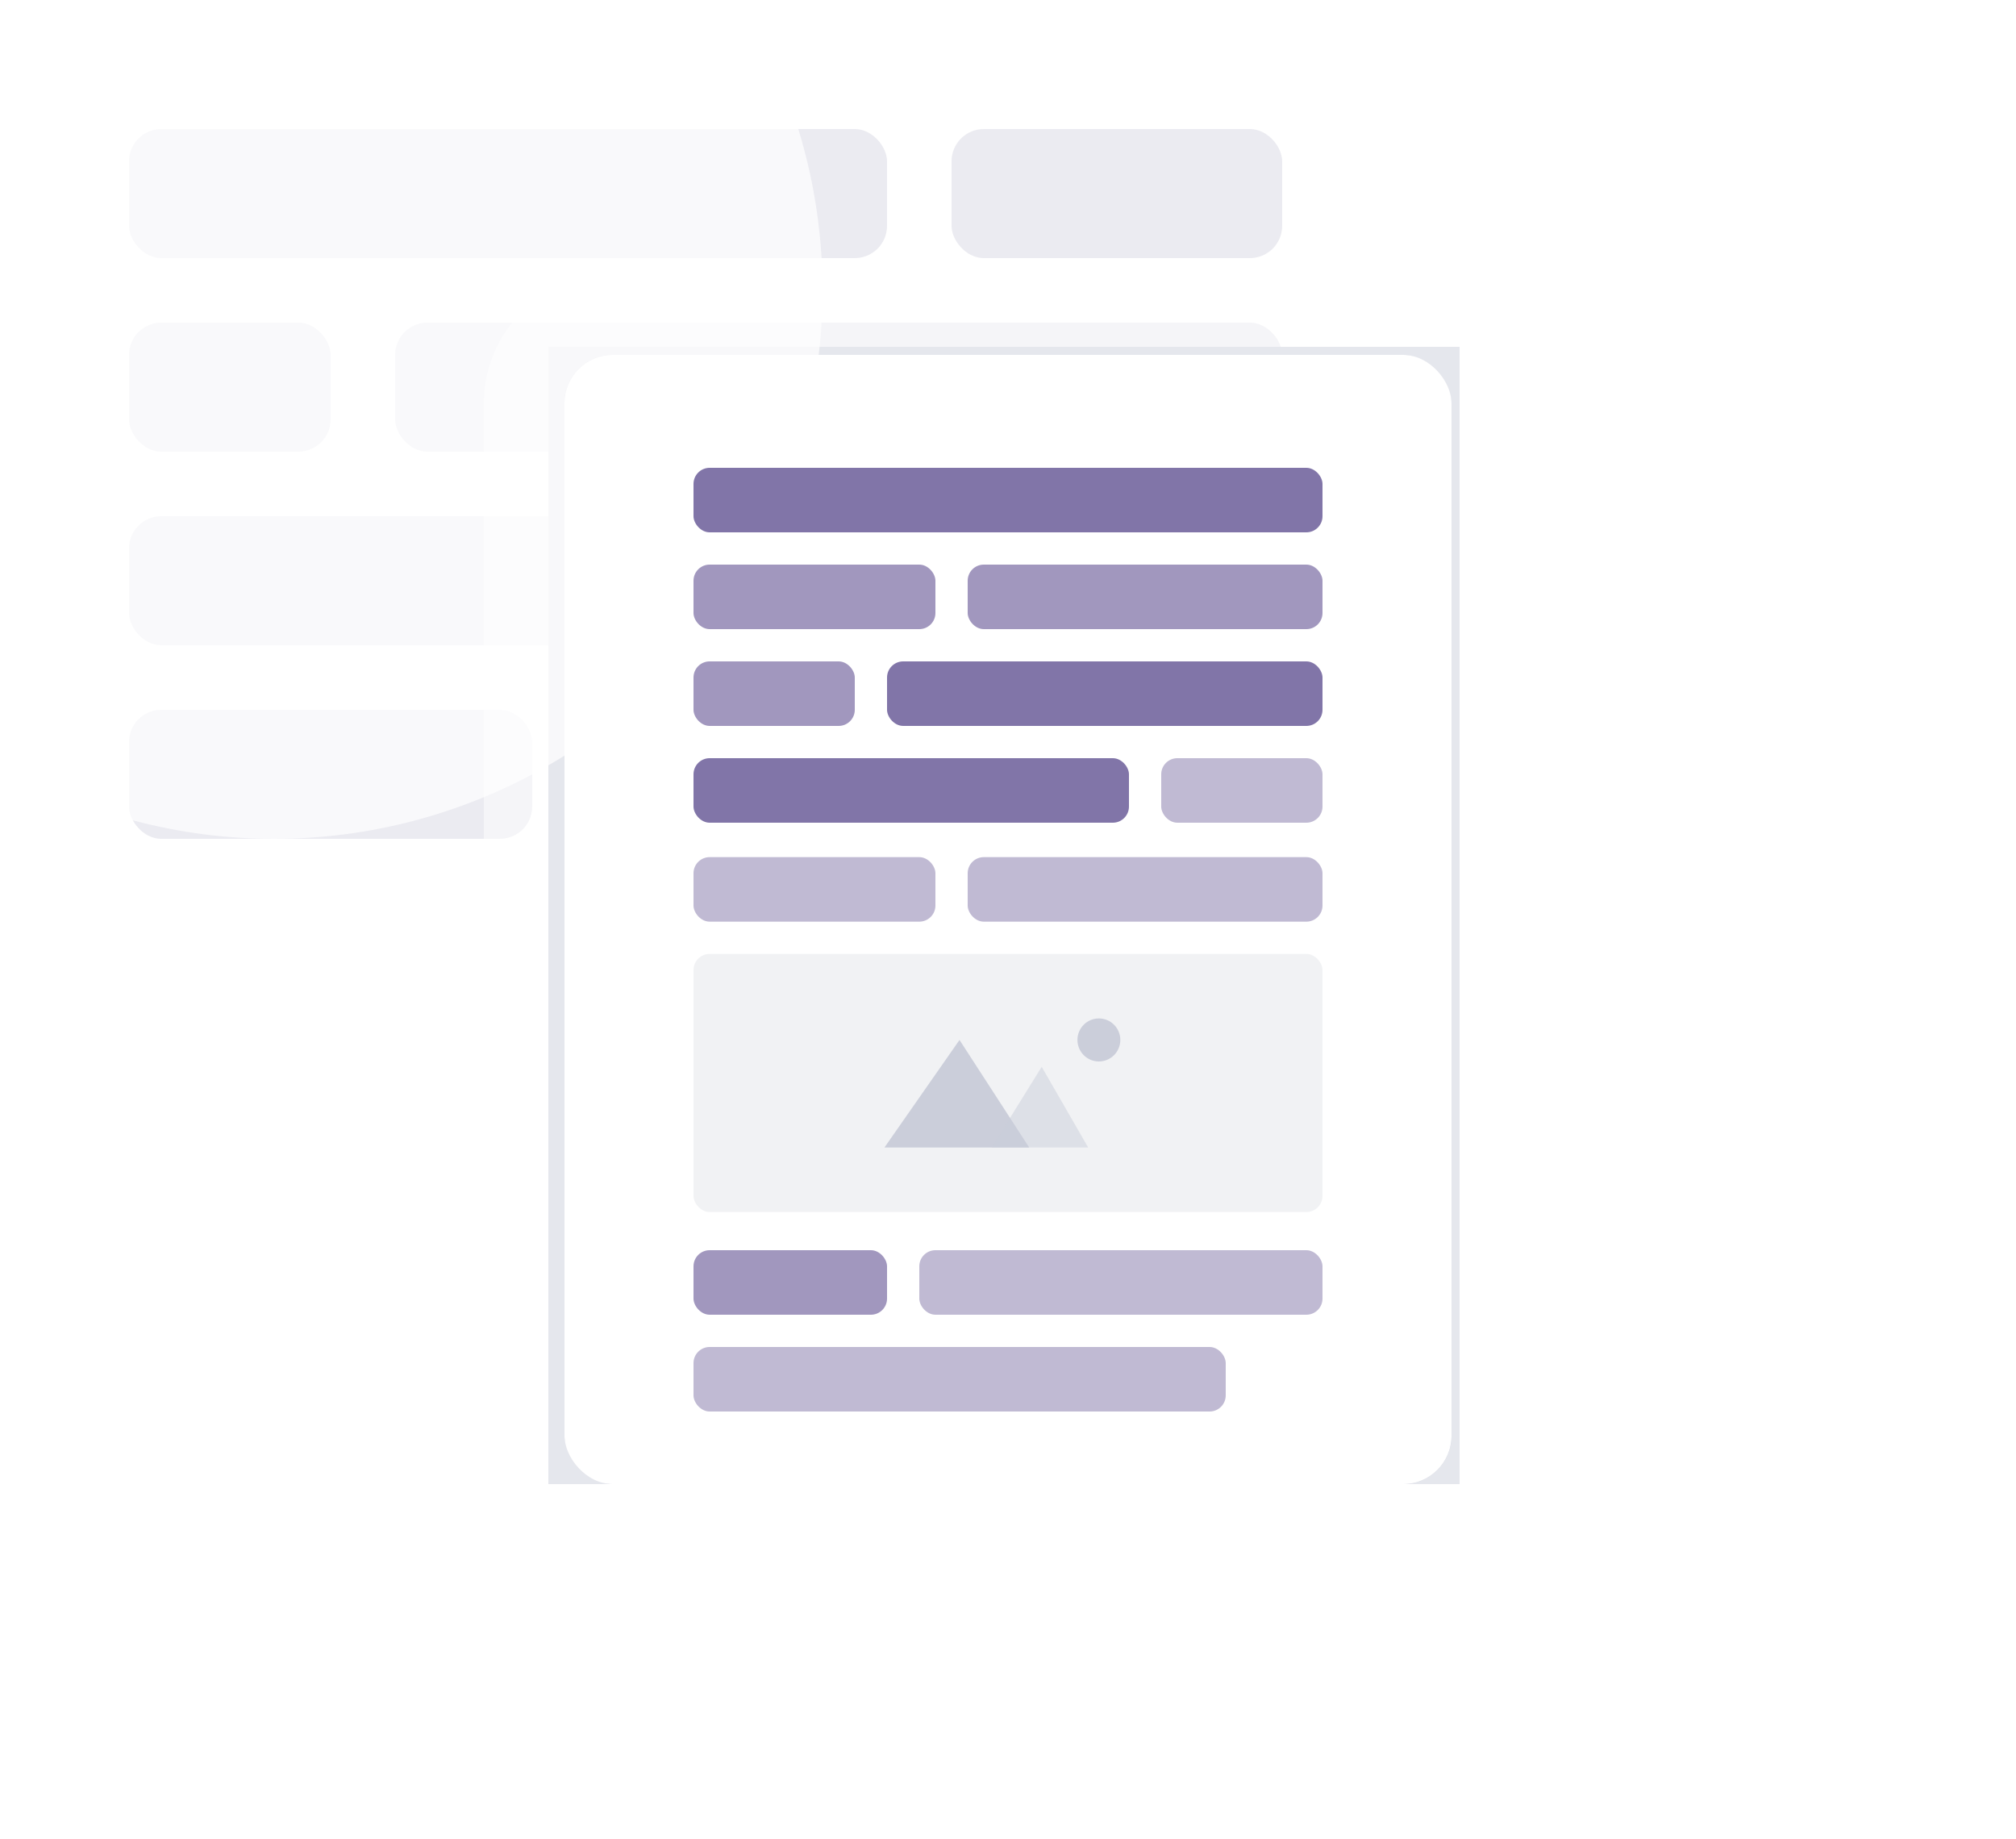 <svg width="250" height="228" viewBox="0 0 250 228" fill="none" xmlns="http://www.w3.org/2000/svg">
<g clip-path="url(#clip0_6225_6397)">
<g opacity="0.8">
<rect x="16" y="16" width="94" height="16" rx="4" fill="#E6E6ED"/>
</g>
<g opacity="0.8">
<rect x="16" y="64" width="94" height="16" rx="4" fill="#E6E6ED"/>
</g>
<g opacity="0.8">
<rect x="16" y="40" width="25" height="16" rx="4" fill="#E6E6ED"/>
</g>
<g opacity="0.8">
<rect x="16" y="88" width="50" height="16" rx="4" fill="#E6E6ED"/>
</g>
<g opacity="0.8">
<rect x="118" y="16" width="41" height="16" rx="4" fill="#E6E6ED"/>
</g>
<g opacity="0.8">
<rect x="49" y="40" width="110" height="16" rx="4" fill="#E6E6ED"/>
</g>
<g opacity="0.8">
<rect x="75" y="88" width="84" height="16" rx="4" fill="#E6E6ED"/>
</g>
<g filter="url(#filter0_f_6225_6397)">
<rect x="68" y="43" width="113" height="141" fill="#CBCEDA"/>
</g>
<g style="mix-blend-mode:overlay" filter="url(#filter1_f_6225_6397)">
<circle cx="34" cy="36" r="68" fill="white" fill-opacity="0.7"/>
</g>
<rect x="70" y="44" width="110" height="140" rx="6" fill="white"/>
<rect x="86" y="58" width="78" height="8" rx="2" fill="#8175A8"/>
<rect x="86" y="70" width="30" height="8" rx="2" fill="#A197BE"/>
<rect x="86" y="106.268" width="30" height="8" rx="2" fill="#C0BAD3"/>
<rect x="120" y="106.268" width="44" height="8" rx="2" fill="#C0BAD3"/>
<rect x="120" y="70" width="44" height="8" rx="2" fill="#A197BE"/>
<rect x="86" y="82" width="20" height="8" rx="2" fill="#A197BE"/>
<rect x="110" y="82" width="54" height="8" rx="2" fill="#8175A8"/>
<rect x="86" y="94" width="54" height="8" rx="2" fill="#8175A8"/>
<rect x="86" y="155" width="24" height="8" rx="2" fill="#A197BE"/>
<rect x="86" y="167" width="66" height="8" rx="2" fill="#C0BAD3"/>
<rect x="144" y="94" width="20" height="8" rx="2" fill="#C0BAD3"/>
<rect x="114" y="155" width="50" height="8" rx="2" fill="#C0BAD3"/>
<rect x="86" y="118.268" width="78" height="32" rx="2" fill="#F1F2F4"/>
<path d="M127.628 142.266H109.679L118.986 128.933L127.628 142.266Z" fill="#CBCEDA"/>
<path opacity="0.5" d="M134.941 142.267H122.975L129.179 132.268L134.941 142.267Z" fill="#CBCEDA"/>
<ellipse cx="136.27" cy="128.933" rx="2.659" ry="2.667" fill="#CBCEDA"/>
<rect x="65" y="39" width="120" height="150" rx="11" stroke="white" stroke-opacity="0.5" stroke-width="10"/>
</g>
<defs>
<filter id="filter0_f_6225_6397" x="18" y="-7" width="213" height="241" filterUnits="userSpaceOnUse" color-interpolation-filters="sRGB">
<feFlood flood-opacity="0" result="BackgroundImageFix"/>
<feBlend mode="normal" in="SourceGraphic" in2="BackgroundImageFix" result="shape"/>
<feGaussianBlur stdDeviation="25" result="effect1_foregroundBlur_6225_6397"/>
</filter>
<filter id="filter1_f_6225_6397" x="-134" y="-132" width="336" height="336" filterUnits="userSpaceOnUse" color-interpolation-filters="sRGB">
<feFlood flood-opacity="0" result="BackgroundImageFix"/>
<feBlend mode="normal" in="SourceGraphic" in2="BackgroundImageFix" result="shape"/>
<feGaussianBlur stdDeviation="50" result="effect1_foregroundBlur_6225_6397"/>
</filter>
<clipPath id="clip0_6225_6397">
<rect width="250" height="228" rx="8" fill="white"/>
</clipPath>
</defs>
</svg>
